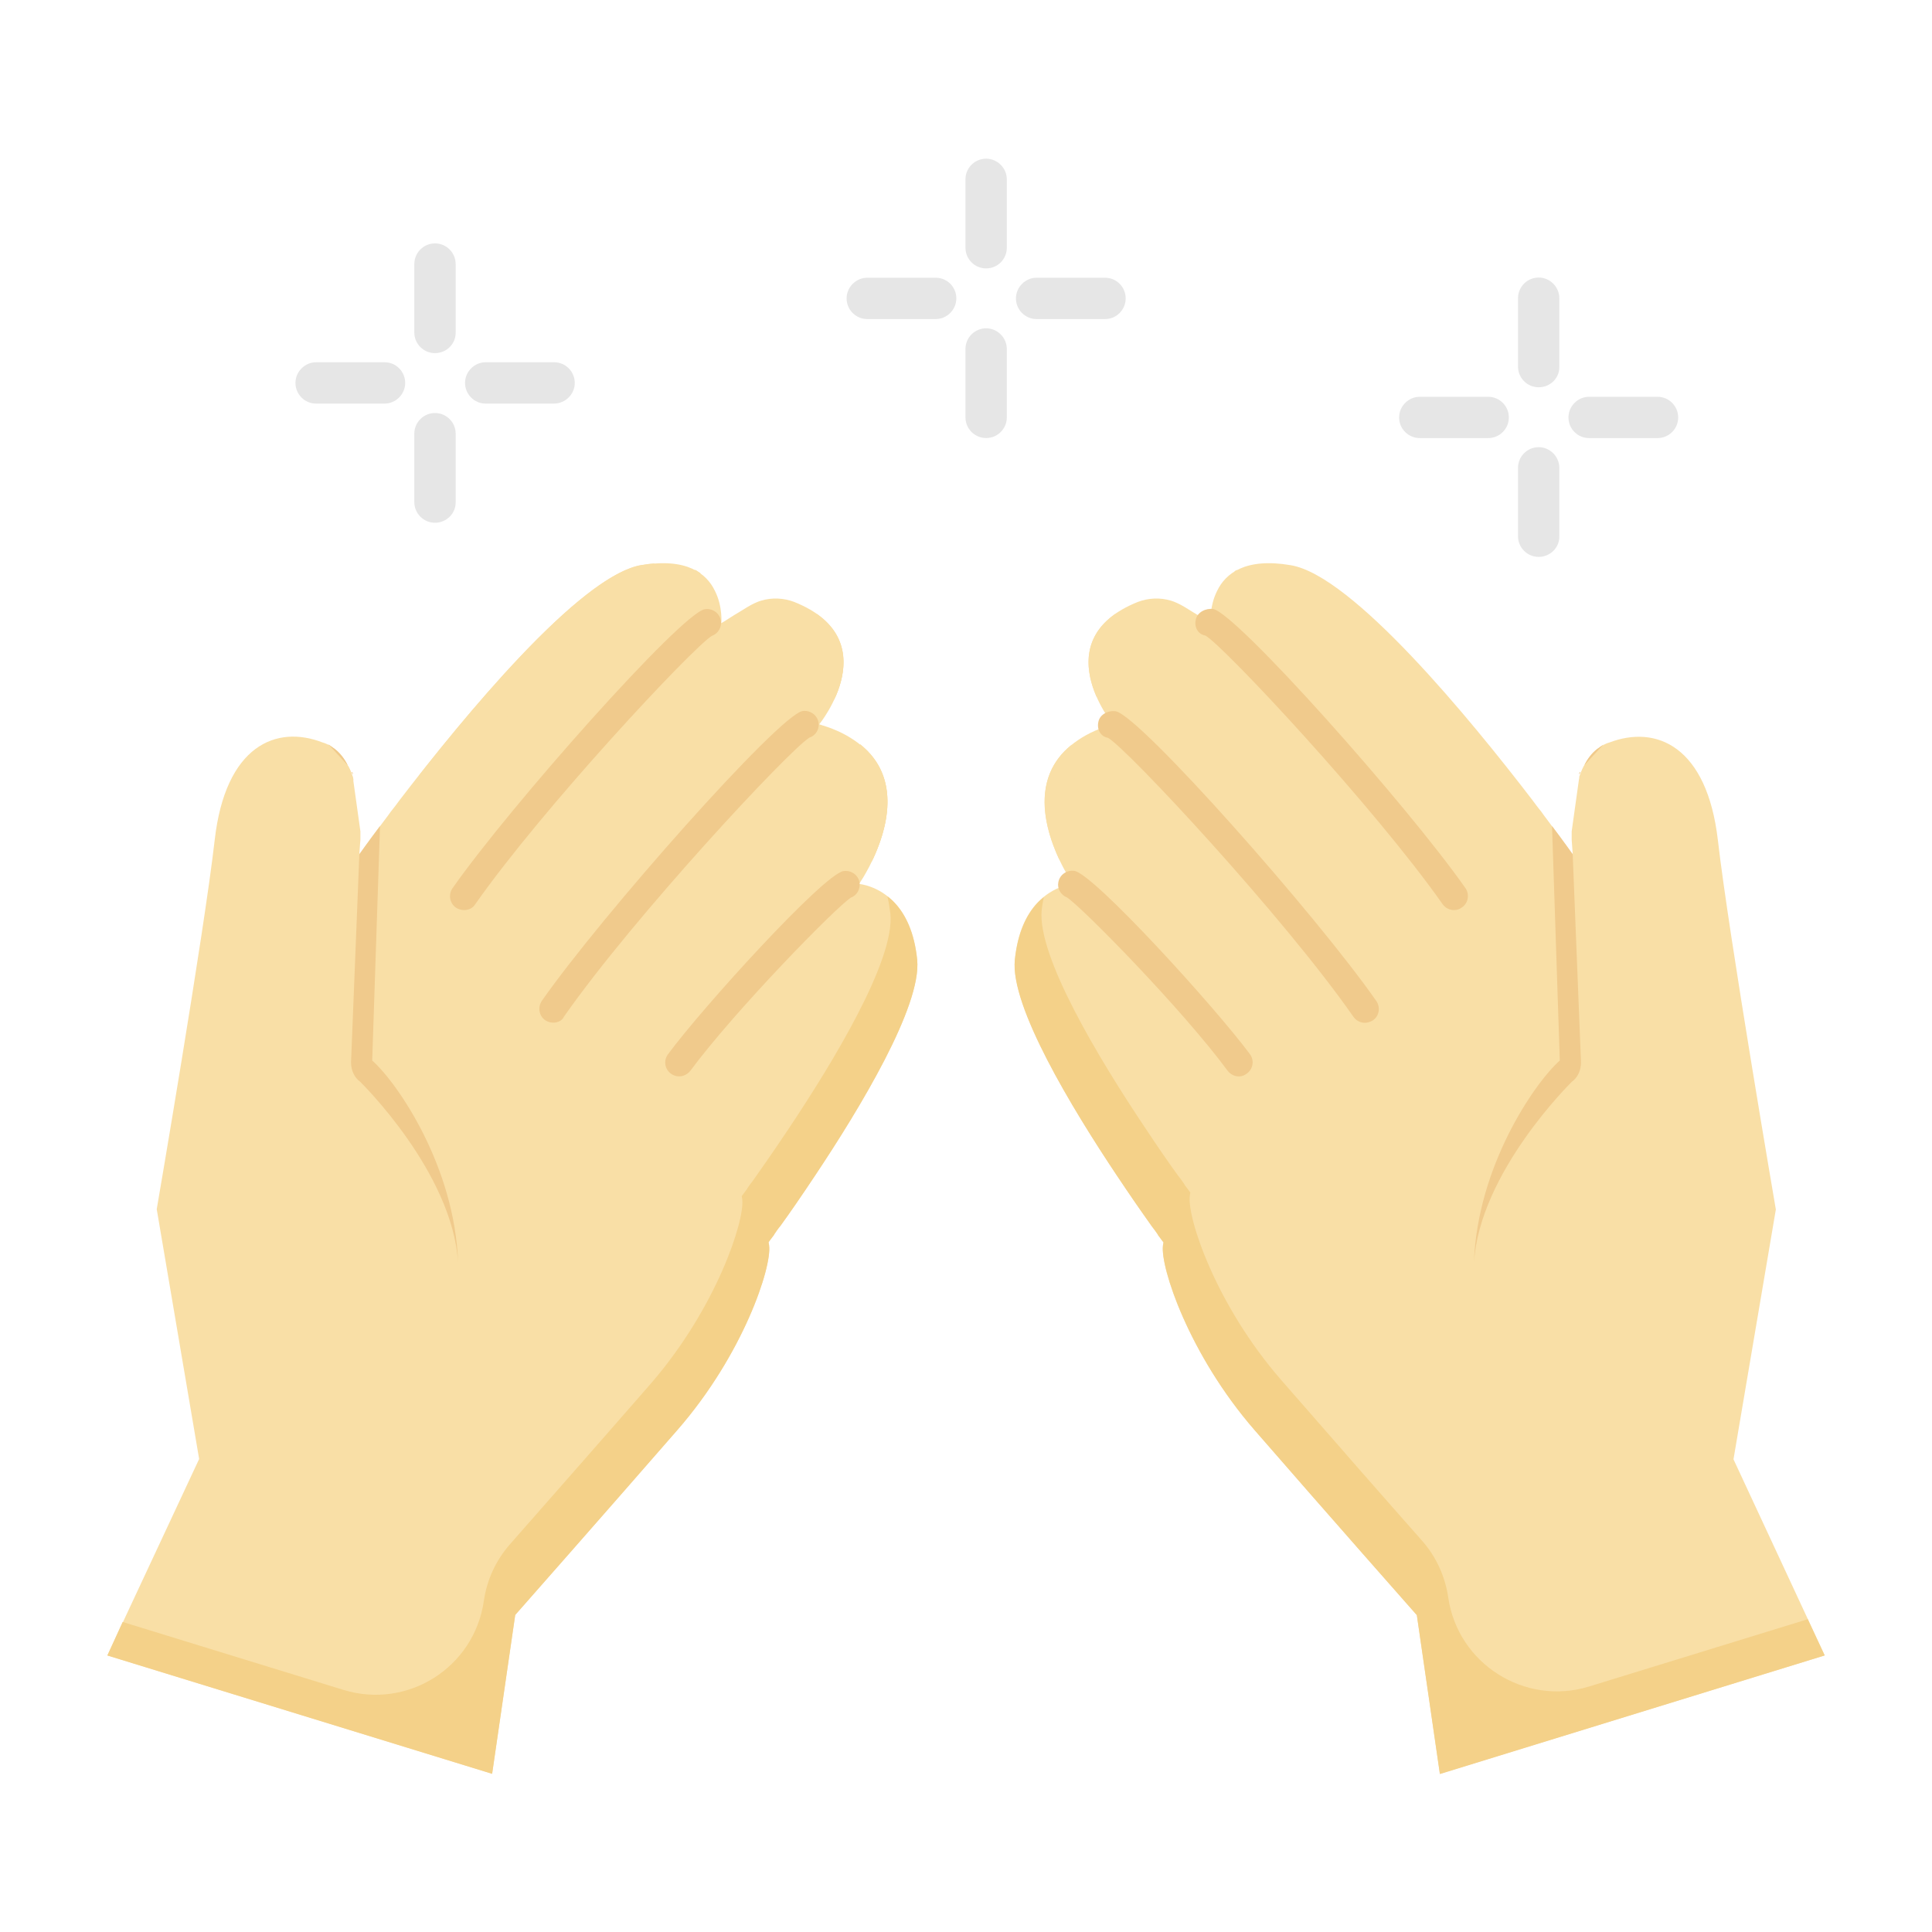 <svg width="40" height="40" viewBox="0 0 40 40" fill="none" xmlns="http://www.w3.org/2000/svg">
<path d="M20.417 5.557C20.178 5.557 19.989 5.363 19.989 5.13V3.713C19.989 3.474 20.184 3.285 20.417 3.285C20.65 3.285 20.845 3.48 20.845 3.713V5.13C20.845 5.363 20.656 5.557 20.417 5.557Z" fill="#E6E6E6"/>
<path d="M20.417 9.069C20.178 9.069 19.989 8.875 19.989 8.641V7.225C19.989 6.986 20.184 6.797 20.417 6.797C20.65 6.797 20.845 6.991 20.845 7.225V8.641C20.845 8.875 20.656 9.069 20.417 9.069Z" fill="#E6E6E6"/>
<path d="M22.879 6.606H21.462C21.223 6.606 21.034 6.411 21.034 6.178C21.034 5.944 21.229 5.75 21.462 5.75H22.879C23.117 5.75 23.306 5.944 23.306 6.178C23.306 6.411 23.117 6.606 22.879 6.606Z" fill="#E6E6E6"/>
<path d="M19.373 6.606H17.956C17.717 6.606 17.528 6.411 17.528 6.178C17.528 5.944 17.723 5.75 17.956 5.75H19.373C19.612 5.75 19.8 5.944 19.8 6.178C19.8 6.411 19.606 6.606 19.373 6.606Z" fill="#E6E6E6"/>
<path d="M31.857 8.018C31.618 8.018 31.429 7.824 31.429 7.591V6.174C31.429 5.935 31.623 5.746 31.857 5.746C32.09 5.746 32.284 5.941 32.284 6.174V7.591C32.29 7.829 32.095 8.018 31.857 8.018Z" fill="#E6E6E6"/>
<path d="M31.857 11.53C31.618 11.53 31.429 11.336 31.429 11.102V9.686C31.429 9.447 31.623 9.258 31.857 9.258C32.09 9.258 32.284 9.452 32.284 9.686V11.102C32.29 11.336 32.095 11.53 31.857 11.53Z" fill="#E6E6E6"/>
<path d="M34.317 9.07H32.9C32.661 9.07 32.473 8.876 32.473 8.643C32.473 8.409 32.667 8.215 32.9 8.215H34.317C34.556 8.215 34.745 8.409 34.745 8.643C34.745 8.876 34.556 9.07 34.317 9.07Z" fill="#E6E6E6"/>
<path d="M30.811 9.07H29.395C29.156 9.07 28.967 8.876 28.967 8.643C28.967 8.409 29.161 8.215 29.395 8.215H30.811C31.05 8.215 31.239 8.409 31.239 8.643C31.239 8.876 31.05 9.07 30.811 9.07Z" fill="#E6E6E6"/>
<path d="M9.006 7.311C8.767 7.311 8.578 7.117 8.578 6.884V5.467C8.578 5.228 8.773 5.039 9.006 5.039C9.245 5.039 9.434 5.234 9.434 5.467V6.884C9.439 7.117 9.245 7.311 9.006 7.311Z" fill="#E6E6E6"/>
<path d="M9.006 10.823C8.767 10.823 8.578 10.629 8.578 10.395V8.979C8.578 8.74 8.773 8.551 9.006 8.551C9.245 8.551 9.434 8.745 9.434 8.979V10.395C9.439 10.629 9.245 10.823 9.006 10.823Z" fill="#E6E6E6"/>
<path d="M11.467 8.356H10.056C9.817 8.356 9.628 8.161 9.628 7.928C9.628 7.694 9.822 7.5 10.056 7.5H11.472C11.711 7.5 11.9 7.694 11.9 7.928C11.9 8.161 11.706 8.356 11.467 8.356Z" fill="#E6E6E6"/>
<path d="M7.962 8.356H6.545C6.306 8.356 6.117 8.161 6.117 7.928C6.117 7.694 6.312 7.5 6.545 7.5H7.962C8.201 7.5 8.389 7.694 8.389 7.928C8.389 8.161 8.195 8.356 7.962 8.356V8.356Z" fill="#E6E6E6"/>
<path d="M37.779 34.274L29.812 36.724L29.334 33.435C29.334 33.435 27.473 31.324 25.973 29.602C24.612 28.041 24.017 26.23 24.078 25.785V25.78C24.084 25.741 24.09 25.718 24.09 25.718C24.09 25.718 24.051 25.663 23.973 25.563V25.557C23.94 25.507 23.895 25.441 23.84 25.374C23.662 25.13 23.412 24.768 23.128 24.341C22.19 22.935 20.917 20.824 21.012 19.869C21.067 19.296 21.256 18.93 21.473 18.696C21.817 18.33 22.212 18.302 22.212 18.302C22.212 18.302 22.201 18.291 22.19 18.263L22.123 18.157C21.845 17.691 21.101 16.224 22.24 15.38C22.434 15.235 22.673 15.107 22.99 15.013L23.04 14.996C23.04 14.996 21.617 13.241 23.556 12.463C23.773 12.38 24.017 12.368 24.24 12.435C24.317 12.457 24.417 12.502 24.529 12.569L24.717 12.685C24.834 12.752 24.945 12.83 25.067 12.902C25.067 12.902 25.034 12.557 25.201 12.23C25.373 11.874 25.784 11.541 26.723 11.702C28.001 11.913 30.434 14.88 31.717 16.552C31.784 16.646 31.851 16.73 31.912 16.807C31.99 16.919 32.067 17.013 32.134 17.107C32.234 17.241 32.317 17.352 32.379 17.446C32.401 17.468 32.417 17.491 32.428 17.513C32.512 17.63 32.562 17.691 32.562 17.691C32.556 17.613 32.551 17.535 32.545 17.457C32.545 17.435 32.54 17.413 32.54 17.385V17.213L32.69 16.141C32.69 16.13 32.695 16.124 32.695 16.113C32.723 16.03 32.751 15.946 32.795 15.874L32.806 15.857C32.873 15.724 32.962 15.613 33.067 15.524L33.201 15.424L33.206 15.418C33.24 15.402 33.273 15.385 33.317 15.374C34.29 15.002 35.34 15.446 35.567 17.396C35.79 19.346 36.767 25.041 36.767 25.041L35.89 30.213L37.779 34.274Z" fill="#F9DFA6"/>
<path d="M22.79 14.35C22.984 14.205 23.223 14.078 23.54 13.983C23.556 13.978 23.573 13.972 23.59 13.966C23.59 13.966 23.106 13.367 23.09 12.711C22.373 13.216 22.484 13.928 22.701 14.422C22.734 14.4 22.756 14.372 22.79 14.35V14.35Z" fill="#F9DFA6"/>
<path d="M25.556 11.829C25.578 11.84 25.595 11.851 25.611 11.867C25.611 11.867 25.611 11.84 25.611 11.801C25.595 11.806 25.578 11.817 25.556 11.829Z" fill="#F9DFA6"/>
<path d="M32.928 16.412C32.95 16.435 32.967 16.457 32.978 16.479C33.061 16.596 33.111 16.657 33.111 16.657C33.105 16.579 33.1 16.501 33.094 16.424C33.094 16.401 33.089 16.379 33.089 16.351V16.179L33.194 15.418L33.061 15.512C32.95 15.596 32.867 15.712 32.8 15.846L32.789 15.862C32.75 15.935 32.722 16.012 32.694 16.09C32.789 16.218 32.867 16.329 32.928 16.412V16.412Z" fill="#F9DFA6"/>
<path d="M29.984 33.074C29.922 32.641 29.734 32.23 29.445 31.902C28.8 31.174 27.578 29.78 26.528 28.574C25.167 27.013 24.573 25.202 24.634 24.758V24.752C24.639 24.713 24.645 24.691 24.645 24.691C24.645 24.691 24.606 24.635 24.528 24.535V24.53C24.495 24.48 24.45 24.413 24.395 24.346C24.217 24.102 23.967 23.741 23.684 23.313C22.745 21.908 21.473 19.796 21.567 18.841C21.578 18.741 21.595 18.658 21.611 18.574C21.567 18.613 21.517 18.652 21.473 18.702C21.261 18.93 21.073 19.296 21.011 19.874C20.911 20.83 22.189 22.941 23.128 24.346C23.411 24.769 23.661 25.13 23.839 25.38C23.889 25.446 23.939 25.513 23.973 25.563V25.569C24.045 25.669 24.089 25.724 24.089 25.724C24.089 25.724 24.084 25.746 24.078 25.785V25.791C24.023 26.23 24.617 28.046 25.973 29.608C27.473 31.335 29.334 33.441 29.334 33.441L29.811 36.73L37.778 34.274L37.428 33.524L32.895 34.919C31.567 35.324 30.184 34.446 29.984 33.074V33.074Z" fill="#F4D189"/>
<path d="M22.028 17.662C22.372 17.296 22.767 17.268 22.767 17.268C22.767 17.268 22.756 17.257 22.744 17.229L22.678 17.123C22.5 16.823 22.133 16.112 22.189 15.418C21.333 16.101 21.639 17.162 21.928 17.79C21.961 17.746 21.994 17.701 22.028 17.662V17.662Z" fill="#F9DFA6"/>
<path d="M32.694 16.034C32.7 15.94 32.739 15.99 32.694 16.034V16.034Z" fill="#F0CA8C"/>
<path d="M32.733 21.996C32.733 22.157 32.667 22.307 32.544 22.396C32.528 22.413 30.633 24.268 30.517 26.14C30.583 24.157 31.767 22.424 32.294 21.957L32.133 17.102C32.406 17.463 32.561 17.685 32.561 17.685L32.733 21.996Z" fill="#F0CA8C"/>
<path d="M33.194 15.418L32.8 15.846C32.867 15.712 32.955 15.601 33.061 15.512L33.194 15.418Z" fill="#F0CA8C"/>
<path d="M2.223 34.274L10.189 36.724L10.667 33.435C10.667 33.435 12.528 31.324 14.028 29.602C15.389 28.041 15.984 26.23 15.923 25.785V25.78C15.917 25.741 15.912 25.718 15.912 25.718C15.912 25.718 15.95 25.663 16.028 25.563V25.557C16.061 25.507 16.106 25.441 16.162 25.374C16.339 25.13 16.589 24.768 16.873 24.341C17.811 22.935 19.084 20.824 18.989 19.869C18.934 19.296 18.745 18.93 18.528 18.696C18.184 18.33 17.789 18.302 17.789 18.302C17.789 18.302 17.8 18.291 17.811 18.263L17.878 18.157C18.156 17.691 18.9 16.224 17.762 15.38C17.567 15.235 17.328 15.107 17.012 15.013C16.995 15.007 16.978 15.002 16.962 14.996C16.962 14.996 18.384 13.241 16.445 12.463C16.228 12.38 15.984 12.368 15.761 12.435C15.684 12.457 15.584 12.502 15.473 12.569L15.284 12.685C15.167 12.752 15.056 12.83 14.934 12.902C14.934 12.902 14.967 12.557 14.8 12.23C14.628 11.874 14.217 11.541 13.278 11.702C12 11.913 9.567 14.88 8.284 16.552C8.217 16.646 8.15 16.73 8.089 16.807C8.012 16.919 7.934 17.013 7.867 17.107C7.767 17.241 7.684 17.352 7.623 17.446C7.6 17.468 7.584 17.491 7.573 17.513C7.489 17.63 7.439 17.691 7.439 17.691C7.445 17.613 7.45 17.535 7.456 17.457C7.456 17.435 7.462 17.413 7.462 17.385V17.213L7.312 16.141C7.312 16.13 7.306 16.124 7.306 16.113C7.278 16.03 7.25 15.946 7.206 15.874L7.195 15.857C7.128 15.724 7.039 15.613 6.934 15.524L6.8 15.424L6.795 15.418C6.762 15.402 6.728 15.385 6.684 15.374C5.717 14.996 4.667 15.441 4.445 17.391C4.223 19.341 3.245 25.035 3.245 25.035L4.123 30.207L2.223 34.274Z" fill="#F9DFA6"/>
<path d="M14.506 11.869C14.467 11.841 14.428 11.819 14.384 11.797C14.389 11.88 14.384 11.941 14.384 11.941C14.428 11.919 14.467 11.897 14.506 11.869V11.869Z" fill="#F9DFA6"/>
<path d="M16.411 14.048C16.428 14.054 16.445 14.059 16.461 14.065C16.778 14.165 17.017 14.287 17.211 14.431C17.233 14.448 17.25 14.465 17.272 14.482C17.5 13.987 17.656 13.243 16.906 12.715C16.928 13.398 16.411 14.048 16.411 14.048Z" fill="#F9DFA6"/>
<path d="M17.328 17.201L17.262 17.306C17.25 17.334 17.239 17.345 17.239 17.345C17.239 17.345 17.634 17.373 17.978 17.74C18.006 17.767 18.028 17.806 18.05 17.834C18.35 17.212 18.695 16.112 17.806 15.406C17.9 16.134 17.512 16.89 17.328 17.201V17.201Z" fill="#F9DFA6"/>
<path d="M6.912 16.259V16.431C6.912 16.459 6.906 16.481 6.906 16.503C6.9 16.581 6.895 16.659 6.889 16.736C6.889 16.736 6.934 16.675 7.023 16.558C7.034 16.536 7.05 16.514 7.073 16.492C7.134 16.403 7.223 16.286 7.317 16.153V16.136C7.317 16.125 7.312 16.12 7.312 16.108C7.284 16.025 7.256 15.942 7.212 15.87L7.2 15.853C7.134 15.72 7.045 15.608 6.939 15.52L6.806 15.42L6.8 15.414H6.795L6.912 16.259Z" fill="#F9DFA6"/>
<path d="M18.528 18.698C18.478 18.642 18.428 18.598 18.373 18.559C18.4 18.67 18.417 18.786 18.434 18.914C18.534 19.87 17.256 21.981 16.317 23.386C16.034 23.809 15.784 24.17 15.606 24.42C15.556 24.486 15.506 24.553 15.473 24.603V24.609C15.4 24.709 15.356 24.764 15.356 24.764C15.356 24.764 15.361 24.786 15.367 24.825V24.831C15.423 25.27 14.828 27.086 13.473 28.648C12.423 29.853 11.195 31.247 10.556 31.975C10.267 32.303 10.078 32.714 10.017 33.148C9.817 34.525 8.439 35.398 7.106 34.986L2.539 33.581L2.223 34.275L10.189 36.725L10.667 33.436C10.667 33.436 12.528 31.325 14.028 29.603C15.389 28.042 15.984 26.231 15.923 25.786V25.781C15.917 25.742 15.912 25.72 15.912 25.72C15.912 25.72 15.95 25.664 16.028 25.564V25.559C16.061 25.509 16.106 25.442 16.162 25.375C16.339 25.131 16.589 24.77 16.873 24.342C17.811 22.936 19.084 20.825 18.989 19.87C18.928 19.292 18.739 18.925 18.528 18.698V18.698Z" fill="#F4D189"/>
<path d="M8.756 16.659V16.831C8.756 16.858 8.751 16.881 8.751 16.903C8.745 16.981 8.74 17.058 8.734 17.136C8.734 17.136 8.778 17.075 8.867 16.959C8.878 16.936 8.895 16.914 8.917 16.892C8.978 16.797 9.067 16.686 9.162 16.553C9.228 16.459 9.306 16.364 9.384 16.253C9.445 16.175 9.512 16.086 9.578 15.997C10.573 14.697 12.256 12.631 13.562 11.664C13.473 11.67 13.384 11.681 13.284 11.697C12.123 11.892 10.012 14.353 8.673 16.058L8.756 16.659Z" fill="#F9DFA6"/>
<path d="M17.211 14.35C17.017 14.205 16.778 14.078 16.461 13.983C16.445 13.978 16.428 13.972 16.411 13.966C16.411 13.966 16.895 13.367 16.911 12.711C17.628 13.216 17.517 13.928 17.3 14.422C17.267 14.4 17.244 14.372 17.211 14.35V14.35Z" fill="#F9DFA6"/>
<path d="M14.444 11.829C14.422 11.84 14.405 11.851 14.389 11.867C14.389 11.867 14.389 11.84 14.389 11.801C14.405 11.806 14.422 11.817 14.444 11.829Z" fill="#F9DFA6"/>
<path d="M7.072 16.412C7.05 16.435 7.033 16.457 7.022 16.479C6.939 16.596 6.889 16.657 6.889 16.657C6.895 16.579 6.9 16.501 6.906 16.424C6.906 16.401 6.911 16.379 6.911 16.351V16.179L6.806 15.418L6.939 15.512C7.05 15.596 7.133 15.712 7.2 15.846L7.211 15.862C7.25 15.935 7.278 16.012 7.306 16.09C7.211 16.218 7.133 16.329 7.072 16.412V16.412Z" fill="#F9DFA6"/>
<path d="M17.972 17.662C17.628 17.296 17.233 17.268 17.233 17.268C17.233 17.268 17.244 17.257 17.256 17.229L17.322 17.123C17.5 16.823 17.867 16.112 17.811 15.418C18.667 16.101 18.361 17.162 18.072 17.79C18.039 17.746 18.006 17.701 17.972 17.662V17.662Z" fill="#F9DFA6"/>
<path d="M7.306 16.034C7.301 15.94 7.262 15.99 7.306 16.034V16.034Z" fill="#F0CA8C"/>
<path d="M7.268 21.996C7.268 22.157 7.334 22.307 7.456 22.396C7.473 22.413 9.368 24.268 9.484 26.14C9.418 24.157 8.234 22.424 7.706 21.957L7.868 17.102C7.595 17.463 7.44 17.685 7.44 17.685L7.268 21.996Z" fill="#F0CA8C"/>
<path d="M6.806 15.418L7.2 15.846C7.133 15.712 7.045 15.601 6.939 15.512L6.806 15.418Z" fill="#F0CA8C"/>
<path d="M30.101 18.842C30.012 18.842 29.923 18.798 29.868 18.72C28.462 16.72 25.334 13.37 24.957 13.159C24.801 13.131 24.723 12.987 24.757 12.831C24.784 12.675 24.968 12.587 25.118 12.609C25.607 12.703 29.14 16.675 30.34 18.387C30.429 18.514 30.401 18.698 30.268 18.787C30.218 18.826 30.162 18.842 30.101 18.842V18.842Z" fill="#F0CA8C"/>
<path d="M28.257 21.176C28.168 21.176 28.079 21.132 28.023 21.054C26.568 18.965 23.323 15.487 22.94 15.276C22.785 15.248 22.707 15.104 22.74 14.948C22.768 14.793 22.94 14.704 23.101 14.726C23.607 14.826 27.257 18.948 28.496 20.726C28.584 20.854 28.557 21.037 28.423 21.126C28.368 21.159 28.312 21.176 28.257 21.176V21.176Z" fill="#F0CA8C"/>
<path d="M25.651 22.286C25.562 22.286 25.479 22.247 25.417 22.169C24.479 20.897 22.406 18.786 22.09 18.58C21.962 18.53 21.884 18.397 21.912 18.264C21.94 18.108 22.09 18.008 22.245 18.03C22.662 18.108 25.162 20.858 25.878 21.825C25.973 21.953 25.945 22.13 25.817 22.225C25.767 22.264 25.712 22.286 25.651 22.286V22.286Z" fill="#F0CA8C"/>
<path d="M9.606 18.842C9.551 18.842 9.49 18.825 9.44 18.792C9.312 18.703 9.278 18.525 9.367 18.392C10.567 16.681 14.095 12.708 14.589 12.614C14.739 12.586 14.895 12.686 14.923 12.842C14.951 12.981 14.867 13.12 14.739 13.164C14.328 13.42 11.234 16.731 9.84 18.72C9.79 18.803 9.701 18.842 9.606 18.842Z" fill="#F0CA8C"/>
<path d="M11.456 21.173C11.4 21.173 11.339 21.157 11.289 21.123C11.161 21.035 11.128 20.857 11.217 20.723C12.456 18.951 16.111 14.823 16.611 14.723C16.761 14.696 16.917 14.796 16.945 14.951C16.973 15.096 16.889 15.229 16.756 15.273C16.334 15.534 13.128 18.973 11.678 21.046C11.639 21.134 11.545 21.173 11.456 21.173V21.173Z" fill="#F0CA8C"/>
<path d="M14.062 22.285C14.001 22.285 13.945 22.268 13.89 22.229C13.762 22.134 13.734 21.957 13.829 21.829C14.545 20.857 17.045 18.107 17.462 18.035C17.612 18.012 17.767 18.107 17.795 18.268C17.817 18.407 17.74 18.54 17.617 18.584C17.306 18.785 15.234 20.901 14.29 22.173C14.234 22.24 14.151 22.285 14.062 22.285V22.285Z" fill="#F0CA8C"/>
</svg>
